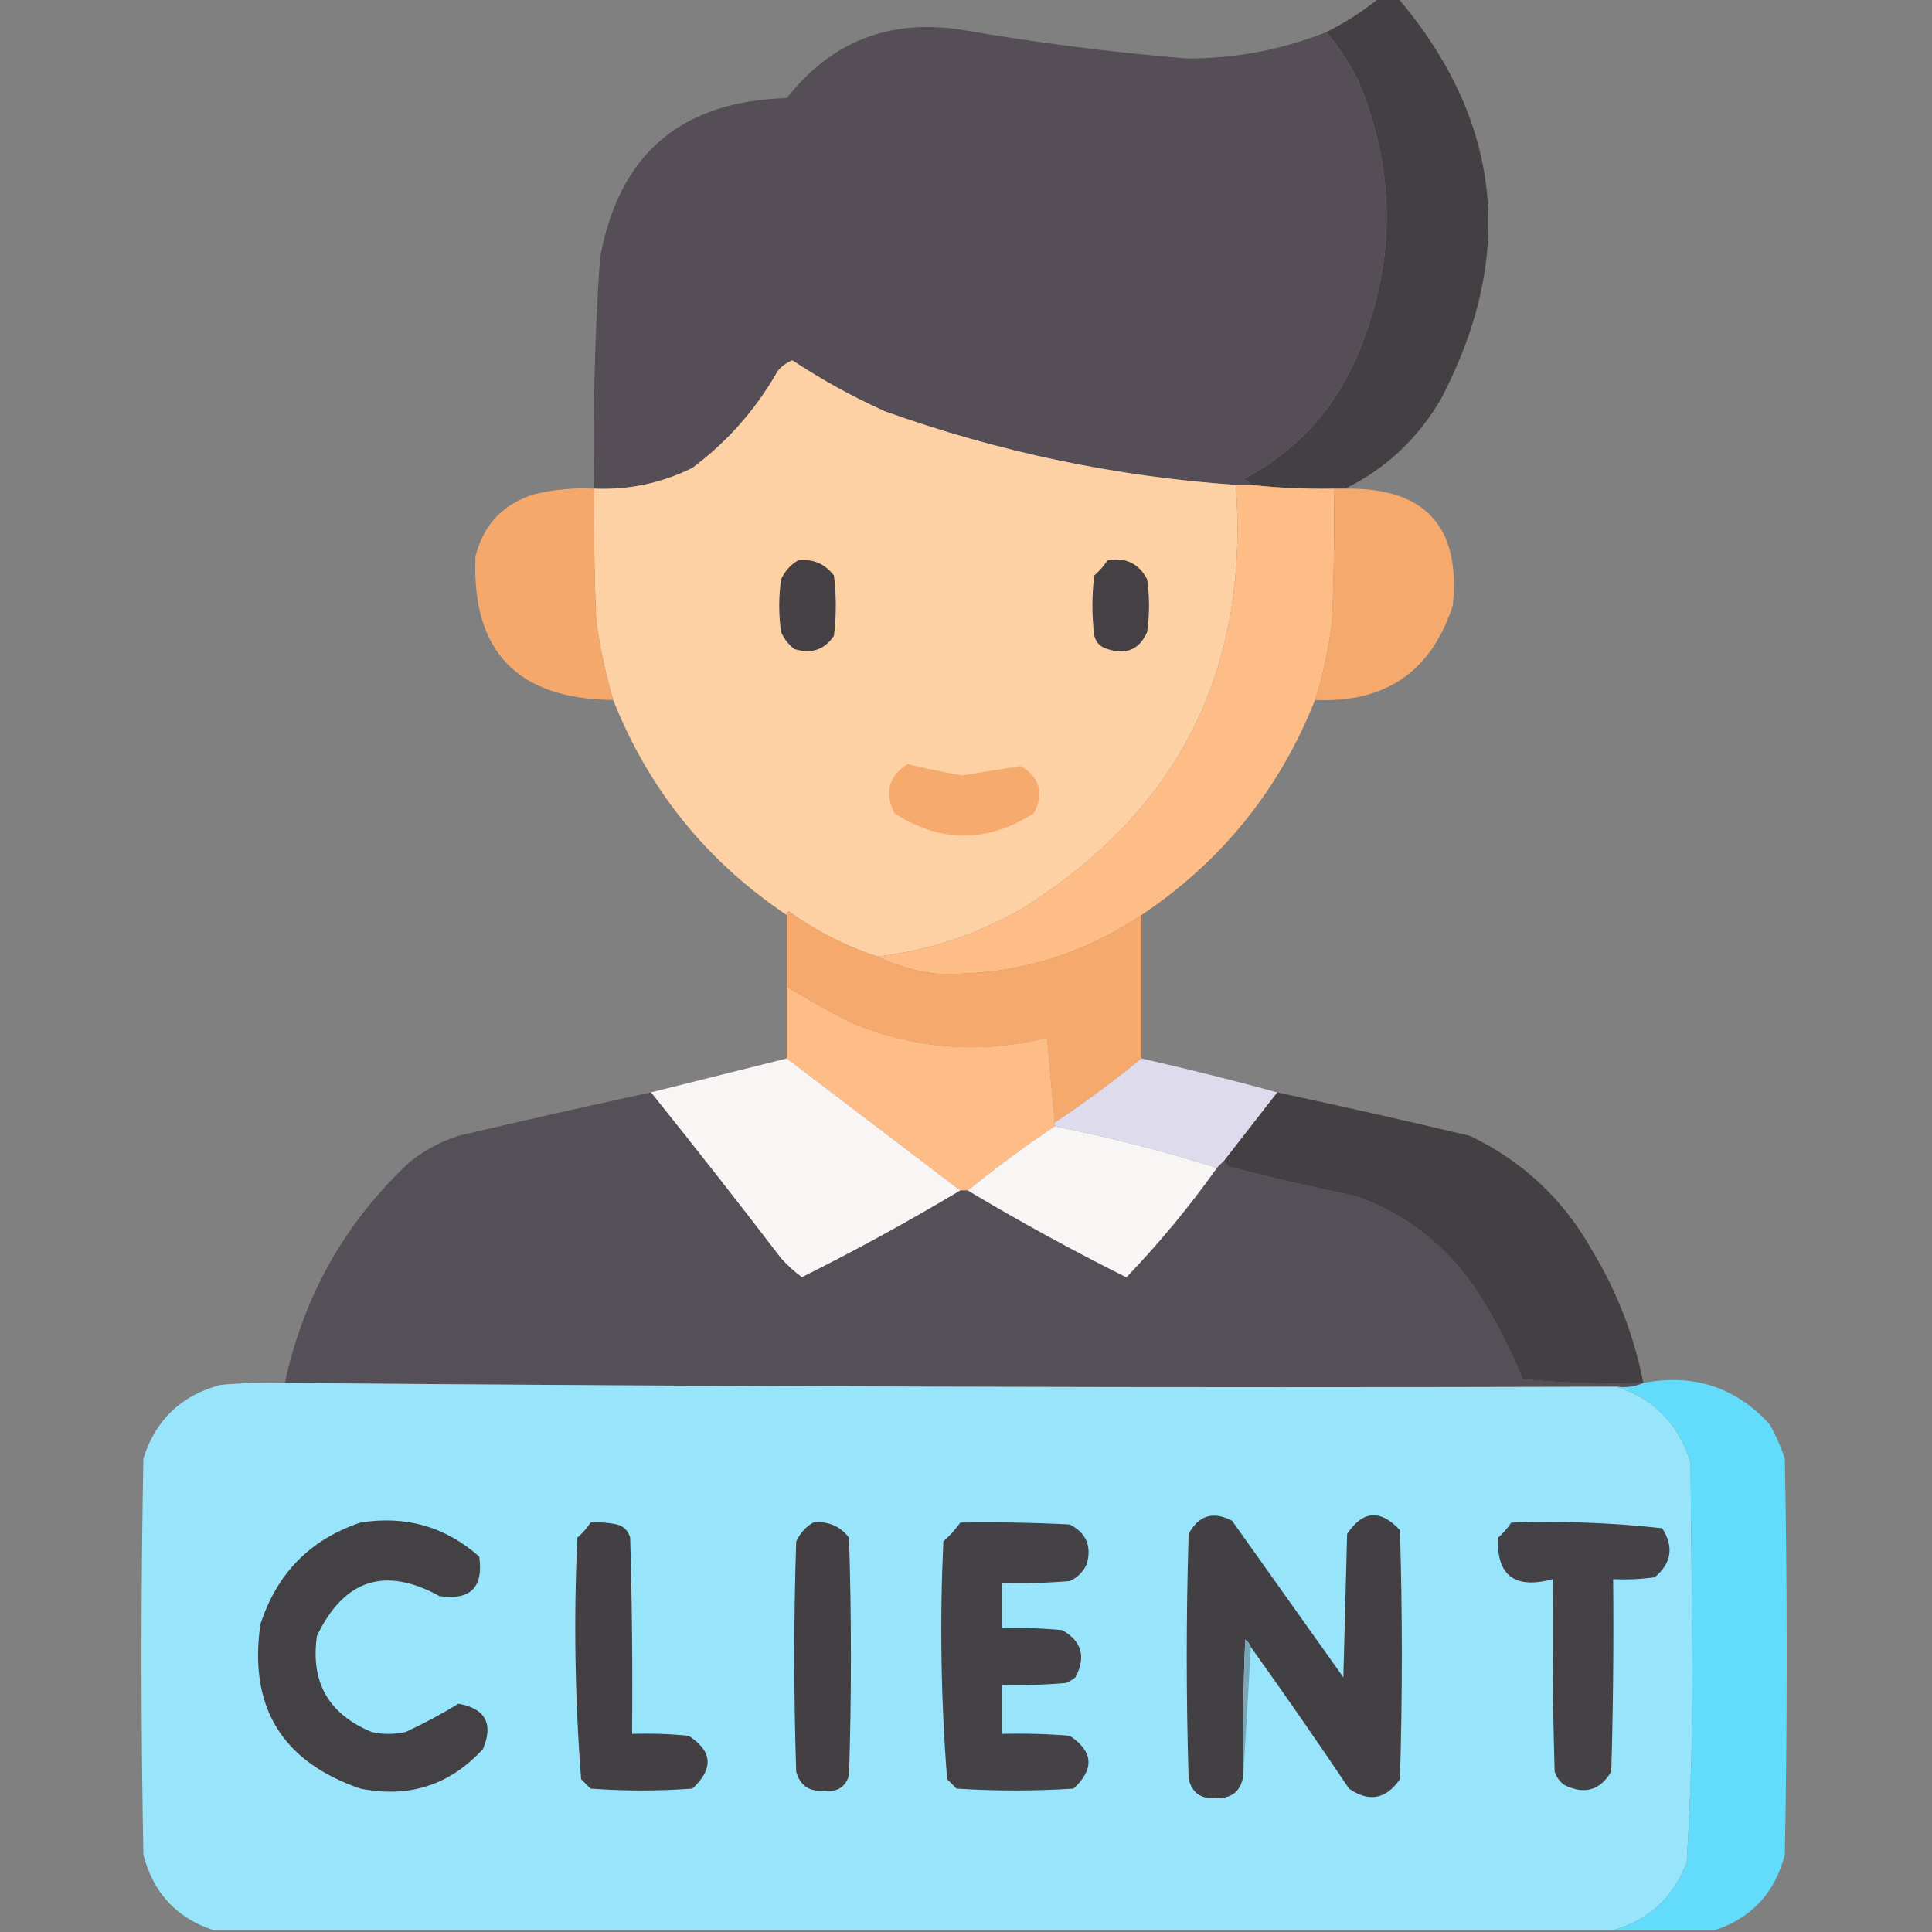 <?xml version="1.0" encoding="UTF-8"?>
<!DOCTYPE svg PUBLIC "-//W3C//DTD SVG 1.1//EN" "http://www.w3.org/Graphics/SVG/1.1/DTD/svg11.dtd">
<svg xmlns="http://www.w3.org/2000/svg" version="1.1" width="512px" height="512px" style="shape-rendering:geometricPrecision; text-rendering:geometricPrecision; image-rendering:optimizeQuality; fill-rule:evenodd; clip-rule:evenodd" xmlns:xlink="http://www.w3.org/1999/xlink">
<rect width="100%" height="100%" fill="#808080" stroke="none"/>
<g><path style="opacity:1" fill="#433f43" d="M 365.5,-0.5 C 367.167,-0.5 368.833,-0.5 370.5,-0.5C 397.983,32.053 401.816,67.387 382,105.5C 375.849,116.155 367.349,124.155 356.5,129.5C 355.5,129.5 354.5,129.5 353.5,129.5C 346.138,129.635 338.804,129.302 331.5,128.5C 331.082,127.778 330.416,127.278 329.5,127C 343.657,119.56 353.823,108.393 360,93.5C 369.972,69.462 369.972,45.462 360,21.5C 357.64,16.76 354.807,12.426 351.5,8.5C 356.506,5.999 361.173,2.999 365.5,-0.5 Z"/></g>
<g><path style="opacity:0.995" fill="#554e56" d="M 351.5,8.5 C 354.807,12.426 357.64,16.76 360,21.5C 369.972,45.462 369.972,69.462 360,93.5C 353.823,108.393 343.657,119.56 329.5,127C 330.416,127.278 331.082,127.778 331.5,128.5C 330.167,128.5 328.833,128.5 327.5,128.5C 295.698,126.305 264.698,119.805 234.5,109C 225.916,105.127 217.749,100.627 210,95.5C 208.395,96.101 207.062,97.101 206,98.5C 200.244,108.586 192.744,117.086 183.5,124C 175.305,128.049 166.639,129.882 157.5,129.5C 157.101,109.134 157.601,88.8 159,68.5C 163.913,40.946 180.413,26.779 208.5,26C 220.461,10.784 236.127,4.784 255.5,8C 275.063,11.372 294.73,13.872 314.5,15.5C 327.3,15.549 339.634,13.216 351.5,8.5 Z"/></g>
<g><path style="opacity:0.999" fill="#fdd1a3" d="M 327.5,128.5 C 331.167,177.668 312.167,215.168 270.5,241C 258.655,247.761 245.988,251.927 232.5,253.5C 224.048,250.691 216.215,246.691 209,241.5C 208.601,241.728 208.435,242.062 208.5,242.5C 187.287,228.283 171.954,209.283 162.5,185.5C 160.484,178.617 158.984,171.617 158,164.5C 157.5,152.838 157.333,141.171 157.5,129.5C 166.639,129.882 175.305,128.049 183.5,124C 192.744,117.086 200.244,108.586 206,98.5C 207.062,97.101 208.395,96.101 210,95.5C 217.749,100.627 225.916,105.127 234.5,109C 264.698,119.805 295.698,126.305 327.5,128.5 Z"/></g>
<g><path style="opacity:1" fill="#febd86" d="M 327.5,128.5 C 328.833,128.5 330.167,128.5 331.5,128.5C 338.804,129.302 346.138,129.635 353.5,129.5C 353.667,141.171 353.5,152.838 353,164.5C 352.199,171.672 350.699,178.672 348.5,185.5C 339.074,209.26 323.741,228.26 302.5,242.5C 285.877,253.651 267.544,258.818 247.5,258C 242.157,257.253 237.157,255.753 232.5,253.5C 245.988,251.927 258.655,247.761 270.5,241C 312.167,215.168 331.167,177.668 327.5,128.5 Z"/></g>
<g><path style="opacity:0.983" fill="#f6a96c" d="M 157.5,129.5 C 157.333,141.171 157.5,152.838 158,164.5C 158.984,171.617 160.484,178.617 162.5,185.5C 137.12,185.29 124.953,172.623 126,147.5C 128.068,139.099 133.234,133.599 141.5,131C 146.754,129.729 152.087,129.229 157.5,129.5 Z"/></g>
<g><path style="opacity:0.985" fill="#f6a96c" d="M 353.5,129.5 C 354.5,129.5 355.5,129.5 356.5,129.5C 377.688,129.185 387.188,139.518 385,160.5C 379.302,178 367.135,186.334 348.5,185.5C 350.699,178.672 352.199,171.672 353,164.5C 353.5,152.838 353.667,141.171 353.5,129.5 Z"/></g>
<g><path style="opacity:1" fill="#454044" d="M 211.5,148.5 C 215.426,148.047 218.592,149.38 221,152.5C 221.667,157.833 221.667,163.167 221,168.5C 218.487,172.212 214.987,173.378 210.5,172C 208.951,170.786 207.785,169.286 207,167.5C 206.333,162.833 206.333,158.167 207,153.5C 208.025,151.313 209.525,149.646 211.5,148.5 Z"/></g>
<g><path style="opacity:1" fill="#454044" d="M 293.5,148.5 C 298.28,147.641 301.78,149.308 304,153.5C 304.667,158.167 304.667,162.833 304,167.5C 301.928,172.143 298.428,173.643 293.5,172C 291.667,171.5 290.5,170.333 290,168.5C 289.333,163.167 289.333,157.833 290,152.5C 291.376,151.295 292.542,149.962 293.5,148.5 Z"/></g>
<g><path style="opacity:1" fill="#f6aa6d" d="M 240.5,202.5 C 245.293,203.643 250.126,204.643 255,205.5C 260.238,204.63 265.404,203.797 270.5,203C 275.575,206.028 276.741,210.194 274,215.5C 261.638,223.444 249.305,223.444 237,215.5C 234.319,210.055 235.485,205.722 240.5,202.5 Z"/></g>
<g><path style="opacity:1" fill="#f6a96c" d="M 232.5,253.5 C 237.157,255.753 242.157,257.253 247.5,258C 267.544,258.818 285.877,253.651 302.5,242.5C 302.5,255.167 302.5,267.833 302.5,280.5C 295.139,286.521 287.472,292.187 279.5,297.5C 278.818,290.099 278.152,282.599 277.5,275C 259.789,279.387 242.456,278.054 225.5,271C 219.689,268.006 214.022,264.839 208.5,261.5C 208.5,255.167 208.5,248.833 208.5,242.5C 208.435,242.062 208.601,241.728 209,241.5C 216.215,246.691 224.048,250.691 232.5,253.5 Z"/></g>
<g><path style="opacity:0.999" fill="#febd86" d="M 208.5,261.5 C 214.022,264.839 219.689,268.006 225.5,271C 242.456,278.054 259.789,279.387 277.5,275C 278.152,282.599 278.818,290.099 279.5,297.5C 279.5,297.833 279.5,298.167 279.5,298.5C 271.528,303.813 263.861,309.479 256.5,315.5C 255.833,315.5 255.167,315.5 254.5,315.5C 239.167,303.833 223.833,292.167 208.5,280.5C 208.5,274.167 208.5,267.833 208.5,261.5 Z"/></g>
<g><path style="opacity:0.996" fill="#f9f5f5" d="M 208.5,280.5 C 223.833,292.167 239.167,303.833 254.5,315.5C 240.846,323.663 226.846,331.33 212.5,338.5C 210.543,337.046 208.71,335.38 207,333.5C 195.636,318.647 184.136,303.98 172.5,289.5C 184.411,286.513 196.411,283.513 208.5,280.5 Z"/></g>
<g><path style="opacity:1" fill="#dedbed" d="M 302.5,280.5 C 314.649,283.259 326.649,286.259 338.5,289.5C 333.833,295.5 329.167,301.5 324.5,307.5C 323.833,308.167 323.167,308.833 322.5,309.5C 308.45,305.07 294.117,301.404 279.5,298.5C 279.5,298.167 279.5,297.833 279.5,297.5C 287.472,292.187 295.139,286.521 302.5,280.5 Z"/></g>
<g><path style="opacity:0.997" fill="#554f57" d="M 172.5,289.5 C 184.136,303.98 195.636,318.647 207,333.5C 208.71,335.38 210.543,337.046 212.5,338.5C 226.846,331.33 240.846,323.663 254.5,315.5C 255.167,315.5 255.833,315.5 256.5,315.5C 270.154,323.663 284.154,331.33 298.5,338.5C 307.203,329.435 315.203,319.768 322.5,309.5C 323.167,308.833 323.833,308.167 324.5,307.5C 324.791,308.649 325.624,309.316 327,309.5C 337.775,312.268 348.609,314.768 359.5,317C 372.628,321.795 383.128,329.962 391,341.5C 395.947,349.059 400.114,357.059 403.5,365.5C 414.146,366.499 424.813,366.832 435.5,366.5C 433.393,367.468 431.059,367.802 428.5,367.5C 310.665,367.833 192.999,367.5 75.5,366.5C 80.418,343.491 91.418,323.991 108.5,308C 112.387,304.889 116.72,302.556 121.5,301C 138.48,297.005 155.48,293.171 172.5,289.5 Z"/></g>
<g><path style="opacity:1" fill="#433f43" d="M 338.5,289.5 C 355.527,293.139 372.527,296.973 389.5,301C 403.535,307.7 414.369,317.867 422,331.5C 428.573,342.39 433.073,354.056 435.5,366.5C 424.813,366.832 414.146,366.499 403.5,365.5C 400.114,357.059 395.947,349.059 391,341.5C 383.128,329.962 372.628,321.795 359.5,317C 348.609,314.768 337.775,312.268 327,309.5C 325.624,309.316 324.791,308.649 324.5,307.5C 329.167,301.5 333.833,295.5 338.5,289.5 Z"/></g>
<g><path style="opacity:1" fill="#f8f5f5" d="M 279.5,298.5 C 294.117,301.404 308.45,305.07 322.5,309.5C 315.203,319.768 307.203,329.435 298.5,338.5C 284.154,331.33 270.154,323.663 256.5,315.5C 263.861,309.479 271.528,303.813 279.5,298.5 Z"/></g>
<g><path style="opacity:0.999" fill="#98e5fb" d="M 75.5,366.5 C 192.999,367.5 310.665,367.833 428.5,367.5C 438.325,370.735 444.825,377.402 448,387.5C 448.167,404.333 448.333,421.167 448.5,438C 448.634,456.542 448.134,475.042 447,493.5C 443.489,502.848 436.989,508.848 427.5,511.5C 303.833,511.5 180.167,511.5 56.5,511.5C 46.744,508.241 40.578,501.575 38,491.5C 37.333,456.5 37.333,421.5 38,386.5C 41.273,376.226 48.106,369.726 58.5,367C 64.157,366.501 69.824,366.334 75.5,366.5 Z"/></g>
<g><path style="opacity:1" fill="#63dbfb" d="M 435.5,366.5 C 448.841,363.952 460.008,367.619 469,377.5C 470.608,380.382 471.941,383.382 473,386.5C 473.667,421.5 473.667,456.5 473,491.5C 470.422,501.575 464.256,508.241 454.5,511.5C 445.5,511.5 436.5,511.5 427.5,511.5C 436.989,508.848 443.489,502.848 447,493.5C 448.134,475.042 448.634,456.542 448.5,438C 448.333,421.167 448.167,404.333 448,387.5C 444.825,377.402 438.325,370.735 428.5,367.5C 431.059,367.802 433.393,367.468 435.5,366.5 Z"/></g>
<g><path style="opacity:1" fill="#434044" d="M 331.5,436.5 C 331.217,435.711 330.717,435.044 330,434.5C 329.5,446.495 329.333,458.495 329.5,470.5C 328.874,474.74 326.374,476.74 322,476.5C 318.279,476.779 315.945,475.112 315,471.5C 314.333,449.833 314.333,428.167 315,406.5C 317.665,401.566 321.498,400.399 326.5,403C 336.333,416.833 346.167,430.667 356,444.5C 356.333,431.833 356.667,419.167 357,406.5C 361.171,400.271 365.837,399.938 371,405.5C 371.667,427.5 371.667,449.5 371,471.5C 367.31,476.838 362.81,477.672 357.5,474C 349.003,461.344 340.336,448.844 331.5,436.5 Z"/></g>
<g><path style="opacity:1" fill="#444145" d="M 95.5,403.5 C 107.502,401.56 118.002,404.56 127,412.5C 128.167,420.667 124.667,424.167 116.5,423C 102.04,415.042 91.207,418.542 84,433.5C 82.214,445.761 87.047,454.261 98.5,459C 101.5,459.667 104.5,459.667 107.5,459C 112.379,456.73 117.045,454.23 121.5,451.5C 128.649,452.797 130.815,456.797 128,463.5C 119.24,473.072 108.406,476.572 95.5,474C 74.718,466.866 65.885,452.366 69,430.5C 73.351,416.984 82.184,407.984 95.5,403.5 Z"/></g>
<g><path style="opacity:1" fill="#433f43" d="M 156.5,403.5 C 158.857,403.337 161.19,403.503 163.5,404C 165.333,404.5 166.5,405.667 167,407.5C 167.5,424.83 167.667,442.163 167.5,459.5C 172.511,459.334 177.511,459.501 182.5,460C 188.84,464.084 189.173,468.75 183.5,474C 174.5,474.667 165.5,474.667 156.5,474C 155.667,473.167 154.833,472.333 154,471.5C 152.356,450.256 152.023,428.922 153,407.5C 154.376,406.295 155.542,404.962 156.5,403.5 Z"/></g>
<g><path style="opacity:1" fill="#433f43" d="M 215.5,403.5 C 219.426,403.047 222.592,404.38 225,407.5C 225.667,428.5 225.667,449.5 225,470.5C 223.982,473.683 221.815,475.016 218.5,474.5C 214.569,474.953 212.069,473.286 211,469.5C 210.333,449.167 210.333,428.833 211,408.5C 212.025,406.313 213.525,404.646 215.5,403.5 Z"/></g>
<g><path style="opacity:1" fill="#444246" d="M 400.5,403.5 C 413.932,403.037 427.265,403.537 440.5,405C 443.649,409.962 442.982,414.295 438.5,418C 434.848,418.499 431.182,418.665 427.5,418.5C 427.667,435.503 427.5,452.503 427,469.5C 423.987,474.535 419.82,475.702 414.5,473C 413.299,472.097 412.465,470.931 412,469.5C 411.5,452.503 411.333,435.503 411.5,418.5C 401.411,421.213 396.577,417.547 397,407.5C 398.376,406.295 399.542,404.962 400.5,403.5 Z"/></g>
<g><path style="opacity:1" fill="#444246" d="M 254.5,403.5 C 264.172,403.334 273.839,403.5 283.5,404C 287.861,406.226 289.361,409.726 288,414.5C 287.07,416.552 285.57,418.052 283.5,419C 277.509,419.499 271.509,419.666 265.5,419.5C 265.5,423.5 265.5,427.5 265.5,431.5C 270.844,431.334 276.177,431.501 281.5,432C 286.689,434.913 287.856,439.08 285,444.5C 284.25,445.126 283.416,445.626 282.5,446C 276.843,446.499 271.176,446.666 265.5,446.5C 265.5,450.833 265.5,455.167 265.5,459.5C 271.509,459.334 277.509,459.501 283.5,460C 289.759,464.167 290.092,468.833 284.5,474C 274.167,474.667 263.833,474.667 253.5,474C 252.667,473.167 251.833,472.333 251,471.5C 249.357,450.589 249.023,429.589 250,408.5C 251.707,406.963 253.207,405.296 254.5,403.5 Z"/></g>
<g><path style="opacity:1" fill="#78a8b7" d="M 331.5,436.5 C 330.833,447.833 330.167,459.167 329.5,470.5C 329.333,458.495 329.5,446.495 330,434.5C 330.717,435.044 331.217,435.711 331.5,436.5 Z"/></g>
</svg>
